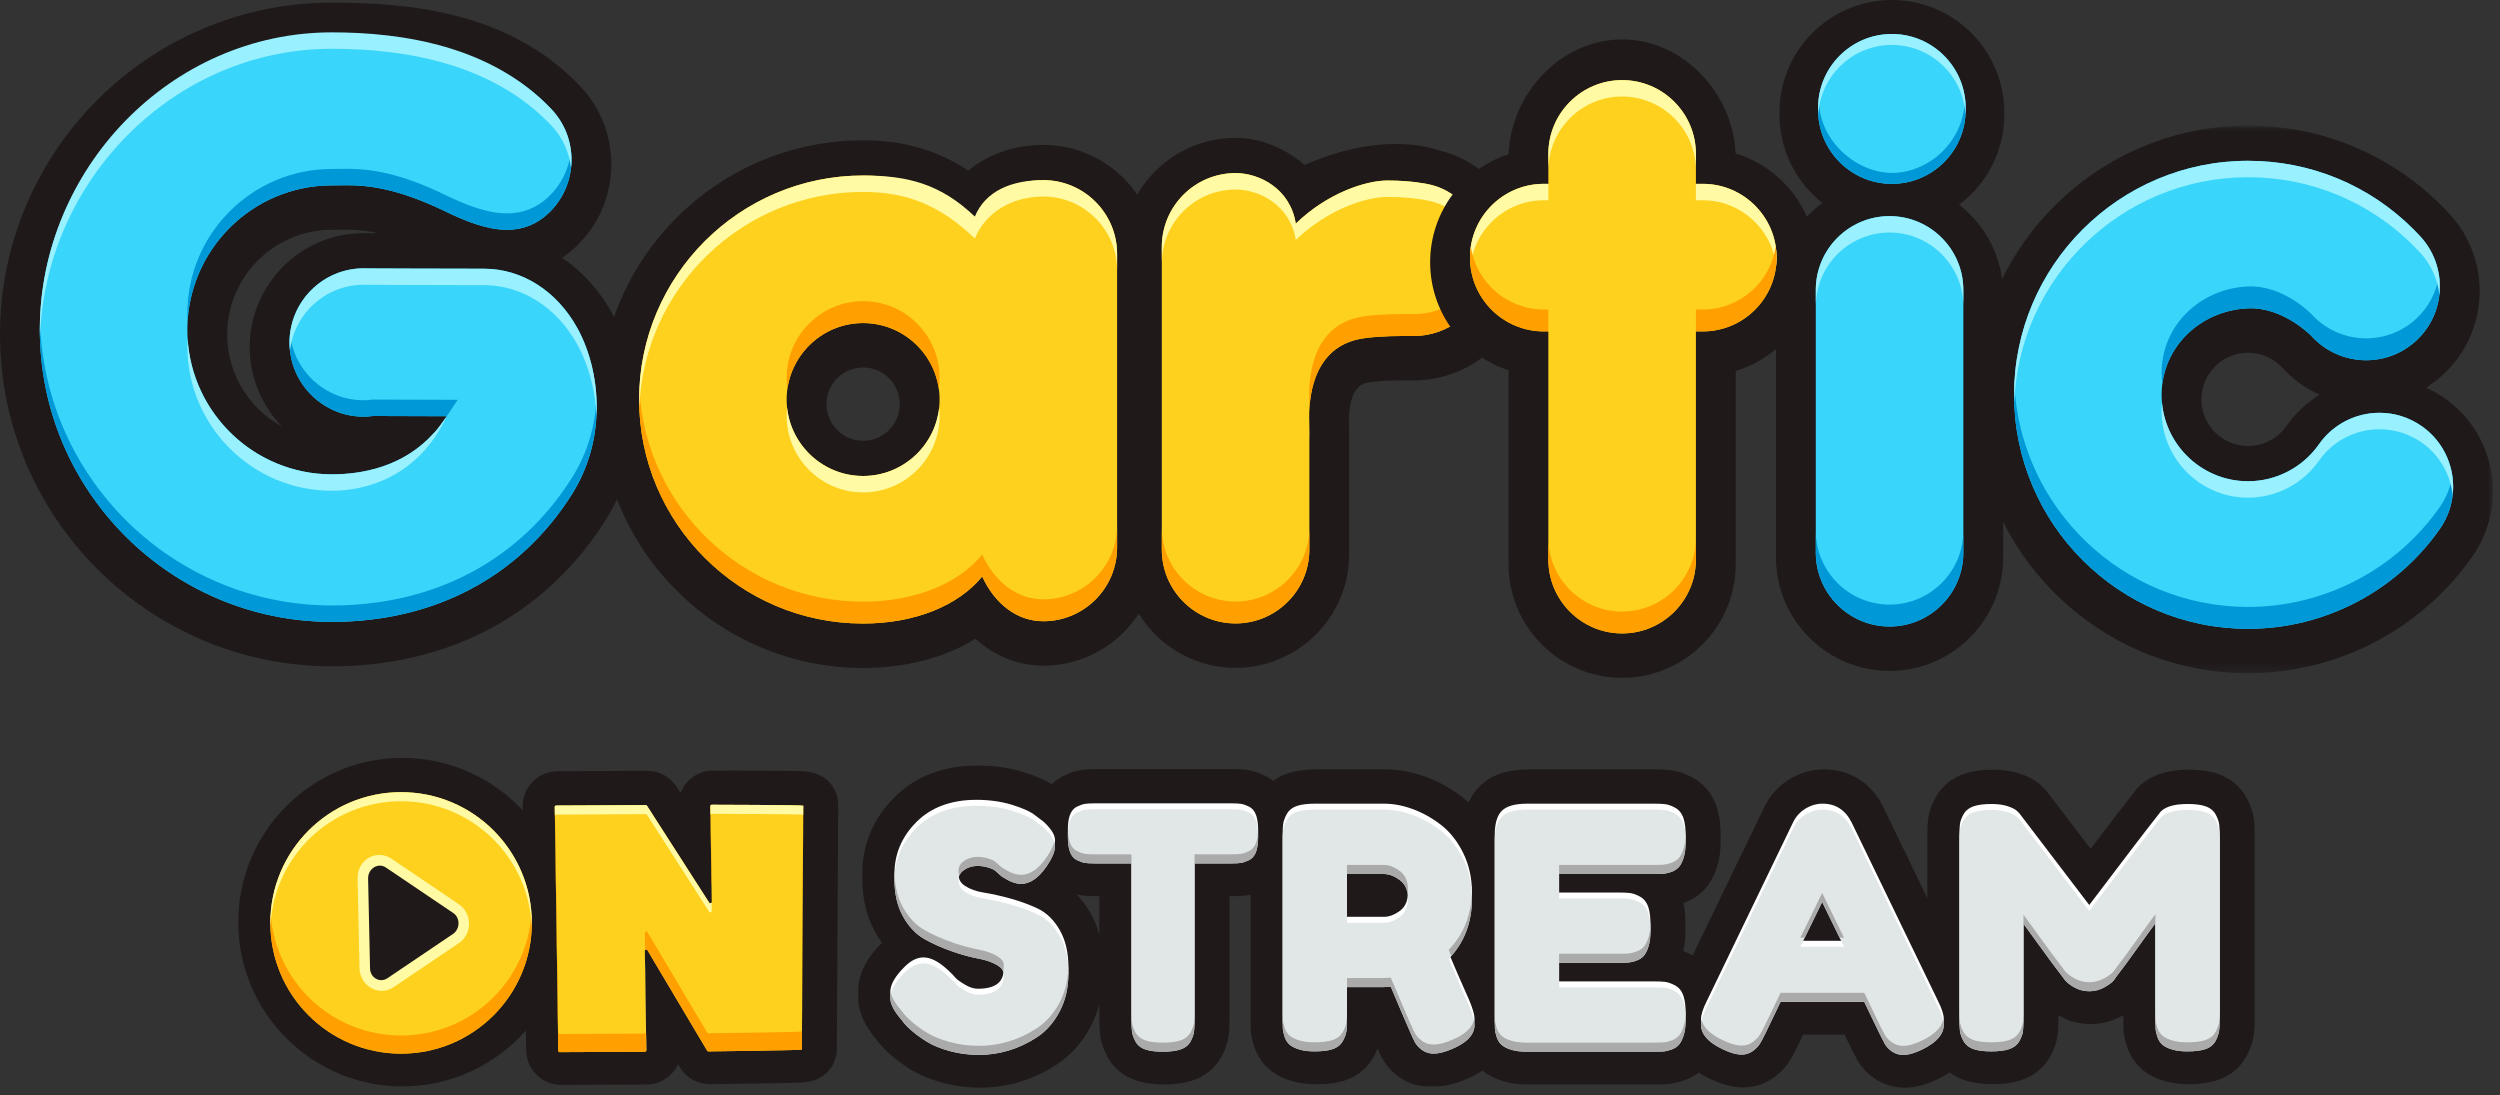 <?xml version="1.0" encoding="UTF-8"?>
<svg width="315px" height="138px" viewBox="0 0 315 138" version="1.1" xmlns="http://www.w3.org/2000/svg" xmlns:xlink="http://www.w3.org/1999/xlink">
    <rect x="0" y="0" width="315" height="138" fill="#333333" stroke="none"/>
    <!-- Generator: Sketch 53.2 (72643) - https://sketchapp.com -->
    <title>Group 176</title>
    <desc>Created with Sketch.</desc>
    <defs>
        <polygon id="path-1" points="0.755 0.777 66.113 0.777 66.113 69.779 0.755 69.779"></polygon>
    </defs>
    <g id="Page-1" stroke="none" stroke-width="1" fill="none" fill-rule="evenodd">
        <g id="Artboard-Copy-10" transform="translate(-206, -84)">
            <g id="Group-176" transform="translate(206, 84)">
                <path d="M43.654,28.938 C43.34,28.938 43.04,28.942 42.753,28.948 L42.614,28.95 C42.338,28.953 42.07,28.957 41.812,28.957 C34.541,28.957 28.626,34.873 28.626,42.144 C28.626,47.139 31.417,51.493 35.521,53.73 C33.01,51.144 31.463,47.617 31.463,43.736 C31.463,35.816 37.905,29.375 45.823,29.375 C45.923,29.375 46.021,29.377 46.12,29.381 C46.365,29.383 46.904,29.386 47.649,29.389 C46.059,29.018 44.794,28.938 43.654,28.938 M41.812,10.366 C24.29,10.366 10.035,24.622 10.035,42.144 C10.035,59.666 24.29,73.921 41.812,73.921 C53.001,73.921 62.24,69.037 67.83,60.164 C71.218,54.786 70.475,48.191 68.349,44.34 C66.663,41.285 63.909,39.459 60.985,39.459 C55.91,39.459 46.346,39.416 45.942,39.416 L45.715,39.41 C43.38,39.468 41.497,41.386 41.497,43.736 C41.497,46.121 43.437,48.062 45.823,48.062 C45.967,48.062 46.147,48.047 46.375,48.019 L46.705,47.975 L47.038,47.977 C49.01,47.986 52.796,48.001 56.297,48.008 L65.433,48.031 L60.511,55.728 C56.538,61.943 49.897,65.365 41.812,65.365 C29.008,65.365 18.592,54.949 18.592,42.144 C18.592,29.34 29.008,18.922 41.812,18.922 C42.023,18.922 42.243,18.919 42.468,18.916 L42.592,18.915 C42.929,18.91 43.284,18.904 43.654,18.904 C47.014,18.904 51.384,19.355 58.316,22.709 C60.06,23.552 62.269,24.52 63.883,24.52 C64.614,24.52 65.127,24.316 65.654,23.817 C66.497,23.018 66.958,21.985 66.989,20.828 C67.021,19.666 66.617,18.61 65.821,17.768 C59.607,11.209 49.726,10.367 41.812,10.366 M41.812,83.957 C18.758,83.957 0.001,65.2 0.001,42.144 C0.001,19.087 18.758,0.332 41.812,0.332 C51.737,0.333 64.262,1.53 73.106,10.868 C75.736,13.645 77.126,17.279 77.019,21.102 C76.918,24.919 75.332,28.473 72.553,31.102 C72.01,31.617 71.435,32.077 70.832,32.478 C73.352,34.188 75.519,36.566 77.134,39.492 C80.756,46.053 81.907,56.645 76.319,65.513 C68.827,77.406 56.572,83.957 41.812,83.957" id="Fill-1" fill="#1F191A"></path>
                <path d="M60.985,33.861 C55.918,33.861 46.368,33.819 45.964,33.817 L45.937,33.815 C45.9,33.813 45.861,33.81 45.823,33.81 C40.671,33.81 36.479,38.003 36.479,43.154 C36.479,48.307 40.672,52.499 45.823,52.499 C46.188,52.499 46.57,52.471 47.017,52.414 C48.992,52.422 52.78,52.436 56.284,52.445 C52.417,58.493 46.287,59.767 41.812,59.767 C31.775,59.767 23.608,51.6 23.608,41.562 C23.608,31.525 31.774,23.358 41.812,23.358 C42.085,23.358 42.368,23.354 42.663,23.349 C42.977,23.344 43.308,23.339 43.654,23.339 C46.446,23.339 50.112,23.732 56.132,26.643 C58.496,27.786 61.264,28.955 63.882,28.955 C65.892,28.955 67.648,28.256 69.104,26.877 C70.908,25.17 71.937,22.863 72.005,20.381 C72.073,17.898 71.171,15.539 69.464,13.736 C61.934,5.786 50.731,4.766 41.812,4.766 C21.524,4.766 5.017,21.272 5.017,41.561 C5.017,61.85 21.524,78.356 41.812,78.356 C54.785,78.356 65.533,72.639 72.075,62.257 C76.572,55.118 75.651,46.605 72.743,41.335 C70.159,36.655 65.763,33.861 60.985,33.861" id="Fill-3" fill="#3AD5FA"></path>
                <path d="M108.753,46.304 C106.207,46.304 104.135,48.375 104.135,50.921 C104.135,53.467 106.207,55.538 108.753,55.538 C111.299,55.538 113.371,53.467 113.371,50.921 C113.371,48.375 111.299,46.304 108.753,46.304 M108.753,65.573 C100.674,65.573 94.101,59 94.101,50.921 C94.101,42.843 100.674,36.27 108.753,36.27 C116.832,36.27 123.405,42.843 123.405,50.921 C123.405,59 116.832,65.573 108.753,65.573 M108.752,27.712 C95.955,27.712 85.544,38.124 85.544,50.921 C85.544,63.718 95.955,74.13 108.752,74.13 C113.618,74.13 117.776,72.602 119.874,70.041 L124.939,63.864 L128.305,71.108 C128.687,71.929 129.758,73.84 131.459,73.84 C133.818,73.84 135.738,71.92 135.738,69.562 L135.738,32.573 C135.738,30.213 133.818,28.293 131.459,28.293 C129.524,28.293 128.033,29.108 127.471,30.471 L124.68,37.237 L119.375,32.195 C115.94,28.927 113.06,27.712 108.752,27.712 M108.752,84.164 C90.423,84.164 75.51,69.251 75.51,50.921 C75.51,32.591 90.423,17.678 108.752,17.678 C113.776,17.678 118.024,18.877 122.007,21.489 C124.517,19.427 127.813,18.259 131.459,18.259 C139.352,18.259 145.773,24.68 145.773,32.573 L145.773,69.562 C145.773,77.453 139.352,83.874 131.459,83.874 C128.263,83.874 125.298,82.663 122.911,80.485 C119.054,82.863 114.15,84.164 108.752,84.164" id="Fill-5" fill="#1F191A"></path>
                <path d="M108.752,40.705 C114.065,40.705 118.388,45.027 118.388,50.34 C118.388,55.652 114.065,59.975 108.752,59.975 C103.44,59.975 99.118,55.652 99.118,50.34 C99.118,45.027 103.44,40.705 108.752,40.705 M131.458,22.695 C127.452,22.695 124.168,24.738 122.832,27.976 C118.464,23.823 114.325,22.114 108.752,22.114 C93.189,22.114 80.527,34.775 80.527,50.34 C80.527,65.904 93.189,78.565 108.752,78.565 C115.185,78.565 120.699,76.369 123.755,72.641 C125.403,76.188 128.227,78.275 131.458,78.275 C136.585,78.275 140.755,74.105 140.755,68.979 L140.755,31.991 C140.755,26.865 136.585,22.695 131.458,22.695" id="Fill-7" fill="#FFD11F"></path>
                <path d="M155.683,27.407 C153.324,27.407 151.405,29.327 151.405,31.686 L151.405,69.837 C151.405,72.196 153.324,74.115 155.683,74.115 C158.042,74.115 159.961,72.196 159.961,69.837 L159.961,53.988 C159.629,45.912 163.437,39.965 169.9,38.467 C171.546,38.084 173.994,37.89 177.172,37.89 L178.172,37.894 C180.526,37.894 182.467,35.954 182.467,33.568 C182.467,31.362 180.855,29.097 179.016,28.721 L178.526,28.608 L178.169,28.469 C178.117,28.45 173.685,26.892 165.703,31.321 L161.765,33.506 L159.169,29.828 C158.164,28.402 156.73,27.407 155.683,27.407 M155.683,84.149 C147.79,84.149 141.37,77.729 141.37,69.837 L141.37,31.686 C141.37,23.794 147.79,17.373 155.683,17.373 C158.75,17.373 161.818,18.602 164.393,20.779 C173.221,16.914 179.218,18.217 181.432,18.98 C187.772,20.49 192.501,26.683 192.501,33.568 C192.501,41.486 186.059,47.929 178.14,47.929 L177.172,47.925 C174.485,47.925 172.796,48.095 172.167,48.241 C170.099,48.72 169.913,51.789 169.987,53.576 C169.996,53.774 169.998,53.939 169.996,54.083 L169.996,69.837 C169.996,77.729 163.575,84.149 155.683,84.149" id="Fill-9" fill="#1F191A"></path>
                <path d="M180.021,23.226 C179.952,23.209 177.921,22.747 174.834,22.747 C171.958,22.747 167.148,24.416 163.269,28.178 C162.586,23.808 158.723,21.81 155.683,21.81 C150.557,21.81 146.387,25.98 146.387,31.106 L146.387,69.256 C146.387,74.382 150.557,78.552 155.683,78.552 C160.809,78.552 164.979,74.382 164.979,69.256 L164.979,53.443 C164.982,53.38 164.979,53.307 164.974,53.202 C164.864,50.515 165.233,44.119 171.033,42.775 C172.276,42.486 174.458,42.328 177.172,42.328 C177.51,42.328 177.78,42.33 177.954,42.331 L178.14,42.332 C183.293,42.332 187.485,38.141 187.485,32.989 C187.485,28.567 184.346,24.11 180.021,23.226" id="Fill-11" fill="#FFD11F"></path>
                <g id="Group-15" transform="translate(248, 15.047)">
                    <mask id="mask-2" fill="white">
                        <use xlink:href="#path-1"></use>
                    </mask>
                    <g id="Clip-14"></g>
                    <path d="M35.255,29.403 C32.015,29.403 29.379,32.039 29.379,35.279 C29.379,38.519 32.015,41.155 35.255,41.155 C37.172,41.155 38.977,40.214 40.081,38.635 C41.207,37.026 42.637,35.689 44.265,34.681 C42.509,33.891 40.91,32.751 39.586,31.306 C39.524,31.239 39.453,31.167 39.383,31.095 C38.299,30.012 36.825,29.403 35.255,29.403 M35.256,10.811 C21.765,10.811 10.789,21.787 10.789,35.279 C10.789,48.769 21.765,59.745 35.256,59.745 C43.234,59.745 50.731,55.84 55.312,49.299 C56.663,47.366 56.192,44.693 54.259,43.34 L54.258,43.34 C53.535,42.834 52.69,42.566 51.813,42.566 C50.413,42.566 49.101,43.248 48.302,44.389 C45.319,48.648 40.442,51.189 35.255,51.189 C26.483,51.189 19.345,44.052 19.345,35.279 C19.345,26.507 26.483,19.369 35.255,19.369 C39.506,19.369 43.499,21.021 46.501,24.024 C46.676,24.201 46.826,24.356 46.973,24.515 C47.787,25.403 48.938,25.909 50.134,25.909 C51.207,25.909 52.234,25.508 53.025,24.782 C54.763,23.187 54.88,20.475 53.285,18.738 C53.044,18.475 52.803,18.224 52.556,17.976 C47.936,13.356 41.791,10.811 35.256,10.811 M35.256,69.779 C16.232,69.779 0.755,54.302 0.755,35.279 C0.755,16.255 16.232,0.777 35.256,0.777 C44.471,0.777 53.135,4.365 59.651,10.881 C59.995,11.225 60.329,11.574 60.674,11.948 C66.014,17.768 65.623,26.84 59.809,32.175 C59.146,32.784 58.434,33.323 57.682,33.791 C58.493,34.157 59.273,34.601 60.014,35.121 C66.478,39.646 68.056,48.588 63.531,55.052 C57.074,64.274 46.505,69.779 35.256,69.779" id="Fill-13" fill="#1F191A" mask="url(#mask-2)"></path>
                </g>
                <path d="M305.136,53.696 C303.566,52.595 301.725,52.014 299.813,52.014 C296.778,52.014 293.928,53.497 292.191,55.979 C290.148,58.897 286.808,60.638 283.255,60.638 C277.249,60.638 272.363,55.752 272.363,49.745 C272.363,43.738 277.254,39.099 283.255,38.852 C287.69,38.669 291.175,42.263 291.282,42.381 C293.039,44.294 295.535,45.391 298.135,45.391 C300.466,45.391 302.698,44.523 304.417,42.946 C308.193,39.481 308.447,33.589 304.983,29.812 C304.687,29.492 304.399,29.192 304.104,28.896 C298.535,23.328 291.131,20.261 283.256,20.261 C266.998,20.261 253.773,33.488 253.773,49.746 C253.773,66.004 266.998,79.23 283.256,79.23 C292.868,79.23 301.903,74.524 307.421,66.643 C310.361,62.442 309.335,56.635 305.136,53.696" id="Fill-16" fill="#3AD5FA"></path>
                <path d="M238.084,32.83 C235.726,32.83 233.806,34.75 233.806,37.109 L233.806,70.225 C233.806,72.584 235.726,74.503 238.084,74.503 C240.444,74.503 242.363,72.584 242.363,70.225 L242.363,37.109 C242.363,35.97 241.917,34.896 241.107,34.087 C240.297,33.276 239.224,32.83 238.084,32.83 M238.084,84.537 C230.192,84.537 223.772,78.116 223.772,70.225 L223.772,37.109 C223.772,29.217 230.192,22.796 238.084,22.796 C241.904,22.796 245.496,24.286 248.202,26.991 C250.907,29.697 252.398,33.29 252.398,37.11 L252.398,70.225 C252.398,78.116 245.976,84.537 238.084,84.537" id="Fill-18" fill="#1F191A"></path>
                <path d="M238.375,9.729 C235.933,9.729 233.944,11.717 233.944,14.162 L233.944,14.451 C233.944,16.895 235.933,18.881 238.375,18.881 C240.819,18.881 242.806,16.895 242.806,14.451 L242.806,14.162 C242.806,11.717 240.819,9.729 238.375,9.729 M238.375,28.611 C230.566,28.611 224.214,22.259 224.214,14.451 L224.214,14.162 C224.214,6.353 230.566,0.001 238.375,0.001 C246.185,0.001 252.536,6.353 252.536,14.162 L252.536,14.451 C252.536,22.259 246.185,28.611 238.375,28.611" id="Fill-20" fill="#1F191A"></path>
                <path d="M238.084,27.232 C232.959,27.232 228.79,31.402 228.79,36.529 L228.79,69.644 C228.79,74.769 232.959,78.939 238.084,78.939 C243.209,78.939 247.381,74.769 247.381,69.644 L247.381,36.529 C247.381,31.402 243.209,27.232 238.084,27.232" id="Fill-22" fill="#3AD5FA"></path>
                <path d="M238.375,4.284 C233.25,4.284 229.079,8.454 229.079,13.579 L229.079,13.87 C229.079,18.995 233.25,23.166 238.375,23.166 C243.501,23.166 247.672,18.996 247.672,13.87 L247.672,13.579 C247.672,8.454 243.501,4.284 238.375,4.284" id="Fill-24" fill="#3AD5FA"></path>
                <path d="M108.752,37.946 C103.44,37.946 99.118,42.268 99.118,47.581 C99.118,48.05 99.163,48.509 99.229,48.96 C99.901,44.3 103.91,40.705 108.752,40.705 C113.596,40.705 117.605,44.3 118.277,48.961 C118.343,48.509 118.388,48.05 118.388,47.581 C118.388,42.268 114.065,37.946 108.752,37.946" id="Fill-26" fill="#FF9F00"></path>
                <path d="M131.458,75.517 C128.227,75.517 125.403,73.43 123.754,69.882 C120.7,73.611 115.186,75.807 108.752,75.807 C93.65,75.807 81.284,63.886 80.562,48.961 C80.54,49.418 80.528,49.877 80.528,50.34 C80.528,65.905 93.189,78.566 108.752,78.566 C115.186,78.566 120.7,76.37 123.754,72.641 C125.403,76.189 128.227,78.276 131.458,78.276 C136.585,78.276 140.756,74.106 140.756,68.98 L140.756,66.221 C140.756,71.347 136.585,75.517 131.458,75.517" id="Fill-28" fill="#FF9F00"></path>
                <path d="M108.752,62.044 C114.065,62.044 118.388,57.722 118.388,52.409 C118.388,52.06 118.366,51.715 118.33,51.374 C117.812,56.202 113.716,59.975 108.752,59.975 C103.791,59.975 99.694,56.202 99.176,51.374 C99.14,51.715 99.118,52.06 99.118,52.409 C99.118,57.722 103.44,62.044 108.752,62.044" id="Fill-30" fill="#FFFAA3"></path>
                <path d="M131.458,22.695 C127.453,22.695 124.168,24.049 122.832,27.286 C118.465,23.133 114.326,22.114 108.752,22.114 C93.189,22.114 80.528,34.775 80.528,50.34 C80.528,50.686 80.541,51.03 80.553,51.374 C81.102,36.288 93.535,24.182 108.752,24.182 C114.326,24.182 118.465,25.892 122.832,30.045 C124.168,26.807 127.453,24.764 131.458,24.764 C136.585,24.764 140.756,28.934 140.756,34.06 L140.756,31.991 C140.756,26.865 136.585,22.695 131.458,22.695" id="Fill-32" fill="#FFFAA3"></path>
                <path d="M155.683,75.793 C150.557,75.793 146.387,71.623 146.387,66.497 L146.387,69.256 C146.387,74.382 150.557,78.552 155.683,78.552 C160.809,78.552 164.979,74.382 164.979,69.256 L164.979,66.497 C164.979,71.623 160.809,75.793 155.683,75.793" id="Fill-34" fill="#FF9F00"></path>
                <path d="M178.14,39.573 L177.953,39.572 C177.78,39.57 177.51,39.568 177.172,39.568 C174.457,39.568 172.276,39.726 171.033,40.015 C165.233,41.359 164.864,47.756 164.974,50.442 C164.979,50.548 164.982,50.621 164.979,50.683 L164.979,51.731 C165.108,48.668 166.12,43.912 171.033,42.774 C172.276,42.485 174.457,42.327 177.172,42.327 C177.51,42.327 177.78,42.329 177.953,42.331 L178.14,42.332 C183.293,42.332 187.485,38.14 187.485,32.988 C187.485,32.52 187.442,32.052 187.374,31.589 C186.712,36.097 182.83,39.573 178.14,39.573" id="Fill-36" fill="#FF9F00"></path>
                <path d="M164.979,53.442 C164.981,53.406 164.98,53.363 164.979,53.315 L164.979,53.442 Z" id="Fill-38" fill="#FF9F00"></path>
                <path d="M155.683,23.879 C158.723,23.879 162.586,25.877 163.268,30.247 C167.148,26.485 171.958,24.816 174.834,24.816 C177.921,24.816 179.952,25.278 180.021,25.295 C184.011,26.109 186.985,29.967 187.422,34.031 C187.461,33.689 187.485,33.341 187.485,32.988 C187.485,28.566 184.346,24.109 180.021,23.226 C179.952,23.209 177.921,22.746 174.834,22.746 C171.958,22.746 167.148,24.416 163.268,28.178 C162.586,23.808 158.723,21.81 155.683,21.81 C150.557,21.81 146.387,25.98 146.387,31.106 L146.387,33.175 C146.387,28.049 150.557,23.879 155.683,23.879" id="Fill-40" fill="#FFFAA3"></path>
                <path d="M164.979,53.801 C164.956,54.355 164.958,54.86 164.974,55.271 C164.976,55.315 164.978,55.35 164.979,55.384 L164.979,53.801 Z" id="Fill-42" fill="#FFFAA3"></path>
                <path d="M194.511,28.763 C192.153,28.763 190.233,30.683 190.233,33.042 C190.233,35.402 192.153,37.321 194.511,37.321 L200.11,37.321 L200.11,71.096 C200.11,73.455 202.029,75.374 204.388,75.374 C206.747,75.374 208.667,73.455 208.667,71.096 L208.667,37.321 L214.555,37.321 C216.913,37.321 218.833,35.402 218.833,33.042 C218.833,30.683 216.913,28.763 214.555,28.763 L208.667,28.763 L208.667,19.97 C208.667,17.612 206.747,15.692 204.388,15.692 C202.029,15.692 200.11,17.612 200.11,19.97 L200.11,28.763 L194.511,28.763 Z M204.388,85.409 C196.495,85.409 190.075,78.989 190.075,71.096 L190.075,46.652 C184.348,44.78 180.198,39.387 180.198,33.042 C180.198,26.695 184.353,21.298 190.085,19.429 C190.37,11.787 196.677,4.968 204.388,4.968 C212.069,4.968 218.355,11.738 218.688,19.337 C224.571,21.116 228.867,26.586 228.867,33.042 C228.867,39.493 224.577,44.96 218.701,46.742 L218.701,71.096 C218.701,78.989 212.281,85.409 204.388,85.409 L204.388,85.409 Z" id="Fill-44" fill="#1F191A"></path>
                <path d="M214.555,23.165 L213.684,23.165 L213.684,19.39 C213.684,14.264 209.514,10.094 204.388,10.094 C199.262,10.094 195.092,14.264 195.092,19.39 L195.092,23.165 L194.511,23.165 C189.386,23.165 185.216,27.335 185.216,32.461 C185.216,37.587 189.386,41.757 194.511,41.757 L195.092,41.757 L195.092,70.515 C195.092,75.641 199.262,79.811 204.388,79.811 C209.514,79.811 213.684,75.641 213.684,70.515 L213.684,41.757 L214.555,41.757 C219.68,41.757 223.85,37.587 223.85,32.461 C223.85,27.336 219.68,23.165 214.555,23.165" id="Fill-46" fill="#FFD11F"></path>
                <path d="M213.684,25.234 L214.555,25.234 C219.33,25.234 223.273,28.856 223.789,33.496 C223.828,33.155 223.85,32.811 223.85,32.461 C223.85,27.336 219.68,23.165 214.555,23.165 L213.684,23.165 L213.684,25.234 Z" id="Fill-48" fill="#FFFAA3"></path>
                <path d="M204.388,12.162 C209.514,12.162 213.684,16.333 213.684,21.458 L213.684,19.39 C213.684,14.264 209.514,10.094 204.388,10.094 C199.262,10.094 195.092,14.264 195.092,19.39 L195.092,21.458 C195.092,16.332 199.262,12.162 204.388,12.162" id="Fill-50" fill="#FFFAA3"></path>
                <path d="M194.511,25.234 L195.092,25.234 L195.092,23.165 L194.511,23.165 C189.386,23.165 185.216,27.335 185.216,32.461 C185.216,32.811 185.24,33.155 185.277,33.496 C185.794,28.855 189.736,25.234 194.511,25.234" id="Fill-52" fill="#FFFAA3"></path>
                <path d="M195.092,38.998 L194.511,38.998 C189.856,38.998 186,35.554 185.33,31.082 C185.262,31.533 185.216,31.991 185.216,32.461 C185.216,37.587 189.386,41.757 194.511,41.757 L195.092,41.757 L195.092,38.998 Z" id="Fill-54" fill="#FF9F00"></path>
                <path d="M204.388,77.052 C199.262,77.052 195.092,72.882 195.092,67.756 L195.092,70.515 C195.092,75.641 199.262,79.811 204.388,79.811 C209.514,79.811 213.684,75.641 213.684,70.515 L213.684,67.756 C213.684,72.882 209.514,77.052 204.388,77.052" id="Fill-56" fill="#FF9F00"></path>
                <path d="M214.555,38.998 L213.684,38.998 L213.684,41.757 L214.555,41.757 C219.68,41.757 223.85,37.587 223.85,32.461 C223.85,31.991 223.804,31.533 223.737,31.082 C223.067,35.554 219.21,38.998 214.555,38.998" id="Fill-58" fill="#FF9F00"></path>
                <path d="M238.084,76.18 C232.959,76.18 228.79,72.011 228.79,66.885 L228.79,69.644 C228.79,74.77 232.959,78.939 238.084,78.939 C243.209,78.939 247.38,74.77 247.38,69.644 L247.38,66.885 C247.38,72.011 243.209,76.18 238.084,76.18" id="Fill-60" fill="#0098D6"></path>
                <path d="M238.375,21.786 C233.944,21.786 229.079,17.756 229.172,12.345 C229.117,12.75 229.079,13.16 229.079,13.579 L229.079,13.87 C229.079,18.995 233.25,23.166 238.375,23.166 C243.501,23.166 247.672,18.996 247.672,13.87 L247.672,13.579 C247.672,13.16 247.633,12.75 247.579,12.346 C247.579,17.756 243.082,21.786 238.375,21.786" id="Fill-62" fill="#0098D6"></path>
                <path d="M238.375,4.284 C233.25,4.284 229.079,8.454 229.079,13.579 L229.079,13.87 C229.079,14.054 229.096,14.233 229.107,14.414 C229.392,9.543 233.434,5.663 238.375,5.663 C243.317,5.663 247.358,9.543 247.644,14.414 C247.654,14.233 247.672,14.054 247.672,13.87 L247.672,13.579 C247.672,8.454 243.501,4.284 238.375,4.284" id="Fill-64" fill="#99F0FF"></path>
                <path d="M238.084,27.232 C232.959,27.232 228.79,31.402 228.79,36.529 L228.79,38.596 C228.79,33.471 232.959,29.3 238.084,29.3 C243.209,29.3 247.381,33.471 247.38,38.596 L247.38,36.529 C247.381,31.402 243.209,27.232 238.084,27.232" id="Fill-66" fill="#99F0FF"></path>
                <path d="M298.135,42.633 C295.535,42.633 293.039,41.535 291.282,39.622 C291.175,39.505 287.69,35.91 283.255,36.094 C277.254,36.341 272.363,40.98 272.363,46.987 C272.363,47.455 272.403,47.915 272.46,48.368 C273.143,43.045 277.723,39.08 283.255,38.853 C287.69,38.669 291.175,42.264 291.282,42.381 C293.039,44.294 295.535,45.392 298.135,45.392 C300.466,45.392 302.697,44.524 304.416,42.946 C306.78,40.778 307.763,37.659 307.32,34.703 C307.019,36.74 306.048,38.691 304.416,40.188 C302.697,41.765 300.466,42.633 298.135,42.633" id="Fill-68" fill="#0098D6"></path>
                <path d="M307.421,63.885 C301.902,71.766 292.868,76.472 283.256,76.472 C267.461,76.472 254.53,63.987 253.807,48.366 C253.786,48.824 253.773,49.283 253.773,49.746 C253.773,66.004 266.998,79.231 283.256,79.231 C292.868,79.231 301.902,74.525 307.421,66.644 C308.84,64.614 309.327,62.212 308.986,59.938 C308.78,61.316 308.273,62.668 307.421,63.885" id="Fill-70" fill="#0098D6"></path>
                <path d="M305.136,53.696 C303.566,52.595 301.725,52.014 299.813,52.014 C296.778,52.014 293.928,53.497 292.191,55.979 C290.148,58.897 286.808,60.638 283.255,60.638 C277.599,60.638 272.939,56.303 272.415,50.782 C272.383,51.121 272.363,51.465 272.363,51.814 C272.363,57.821 277.249,62.708 283.255,62.708 C286.808,62.708 290.148,60.966 292.191,58.049 C293.928,55.565 296.778,54.084 299.813,54.084 C301.725,54.084 303.566,54.665 305.136,55.765 C307.422,57.365 308.758,59.815 309.035,62.393 C309.415,59.108 308.03,55.721 305.136,53.696" id="Fill-72" fill="#99F0FF"></path>
                <path d="M283.256,22.33 C291.131,22.33 298.535,25.396 304.104,30.966 C304.399,31.261 304.687,31.56 304.983,31.882 C306.367,33.391 307.148,35.239 307.357,37.134 C307.645,34.556 306.87,31.87 304.983,29.812 C304.687,29.492 304.399,29.192 304.104,28.896 C298.535,23.328 291.131,20.262 283.256,20.262 C266.998,20.262 253.773,33.488 253.773,49.746 C253.773,50.093 253.786,50.436 253.798,50.78 C254.347,35.001 267.346,22.33 283.256,22.33" id="Fill-74" fill="#99F0FF"></path>
                <path d="M47.017,50.345 C46.57,50.403 46.188,50.43 45.823,50.43 C41.021,50.43 37.057,46.787 36.54,42.12 C36.502,42.46 36.479,42.805 36.479,43.155 C36.479,48.308 40.671,52.499 45.823,52.499 C46.188,52.499 46.57,52.472 47.017,52.414 C48.7,52.42 53.264,52.437 56.284,52.446 C56.614,51.955 57.176,51.138 57.663,50.376 C54.159,50.367 48.992,50.353 47.017,50.345" id="Fill-76" fill="#0098D6"></path>
                <path d="M63.882,26.886 C61.264,26.886 58.495,25.718 56.132,24.575 C50.111,21.663 46.445,21.271 43.653,21.271 C43.307,21.271 42.977,21.276 42.662,21.281 C42.367,21.285 42.084,21.29 41.812,21.29 C31.774,21.29 23.608,29.456 23.608,39.493 C23.608,39.841 23.62,40.186 23.639,40.529 C24.178,30.971 32.12,23.359 41.812,23.359 C42.084,23.359 42.367,23.355 42.662,23.35 C42.977,23.345 43.307,23.339 43.653,23.339 C46.445,23.339 50.111,23.733 56.132,26.644 C58.495,27.786 61.264,28.955 63.882,28.955 C65.892,28.955 67.648,28.256 69.104,26.877 C70.907,25.17 71.937,22.864 72.004,20.381 C72.016,19.952 71.988,19.531 71.944,19.113 C71.699,21.286 70.711,23.286 69.104,24.809 C67.648,26.187 65.892,26.886 63.882,26.886" id="Fill-78" fill="#0098D6"></path>
                <path d="M72.075,60.188 C65.534,70.57 54.785,76.288 41.812,76.288 C21.871,76.288 5.595,60.337 5.044,40.528 C5.034,40.871 5.017,41.215 5.017,41.562 C5.017,61.85 21.524,78.356 41.812,78.356 C54.785,78.356 65.534,72.639 72.075,62.258 C74.48,58.438 75.325,54.23 75.156,50.333 C74.986,53.62 74.059,57.038 72.075,60.188" id="Fill-80" fill="#0098D6"></path>
                <path d="M60.985,33.861 C55.918,33.861 46.368,33.819 45.964,33.817 L45.937,33.815 C45.9,33.813 45.861,33.81 45.823,33.81 C40.671,33.81 36.479,38.003 36.479,43.154 C36.479,43.505 36.503,43.849 36.541,44.189 C37.057,39.522 41.021,35.88 45.823,35.88 C45.861,35.88 45.9,35.882 45.937,35.884 L45.964,35.886 C46.368,35.888 55.918,35.93 60.985,35.93 C65.763,35.93 70.159,38.724 72.743,43.404 C74.095,45.855 75.007,49.011 75.156,52.401 C75.37,48.237 74.368,44.28 72.743,41.335 C70.159,36.655 65.763,33.861 60.985,33.861" id="Fill-82" fill="#99F0FF"></path>
                <path d="M41.812,6.146 C50.731,6.146 61.934,7.856 69.463,15.806 C70.876,17.297 71.727,19.172 71.944,21.18 C71.973,20.916 71.998,20.651 72.004,20.381 C72.073,17.898 71.17,15.54 69.463,13.736 C61.934,5.787 50.731,4.077 41.812,4.077 C21.524,4.077 5.017,21.273 5.017,41.562 C5.017,41.908 5.034,42.251 5.043,42.596 C5.594,22.785 21.871,6.146 41.812,6.146" id="Fill-84" fill="#99F0FF"></path>
                <path d="M41.812,61.836 C46.287,61.836 52.791,59.975 56.284,52.445 C56.736,51.784 55.031,54.3 54.722,54.51 C50.898,58.793 45.722,59.768 41.812,59.768 C32.123,59.768 24.178,52.155 23.639,42.598 C23.621,42.94 23.608,43.284 23.608,43.632 C23.608,53.67 31.775,61.836 41.812,61.836" id="Fill-86" fill="#99F0FF"></path>
                <path d="M138.519,117.77 C138.248,116.776 137.867,115.85 137.378,114.999 C136.882,114.133 136.304,113.359 135.649,112.683 C135.845,112.733 136.04,112.772 136.236,112.802 C136.746,112.883 137.344,112.921 138.122,112.921 L138.519,112.921 L138.519,117.77 Z M283.997,103.285 C283.883,102.379 283.588,101.49 283.094,100.562 C282.29,99.056 280.968,97.978 279.27,97.442 C278.288,97.132 277.165,96.981 275.833,96.981 C272.512,96.981 270.129,98.001 268.781,99.974 C267.677,101.373 265.875,103.716 263.417,106.953 L257.849,99.647 L257.479,99.269 C256.522,98.242 255.326,97.758 254.508,97.484 C253.503,97.15 252.372,96.981 251.145,96.981 C249.787,96.981 248.651,97.13 247.674,97.439 C246,97.968 244.687,99.019 243.874,100.484 C243.376,101.385 243.063,102.302 242.942,103.209 C242.875,103.731 242.844,104.364 242.844,105.201 L242.844,113.168 L237.265,101.641 C235.749,98.611 233.107,96.941 229.826,96.941 C228.266,96.941 226.784,97.371 225.418,98.218 C224.063,99.064 222.99,100.254 222.316,101.659 L213.28,120.37 L213.214,120.332 C212.835,120.129 212.463,119.962 212.089,119.826 C212.276,119.04 212.371,118.156 212.371,117.188 C212.371,117.094 212.368,117.007 212.364,116.918 L212.36,116.831 L212.364,116.703 C212.368,116.615 212.371,116.528 212.371,116.439 C212.371,115.438 212.288,114.555 212.12,113.769 C213.338,113.352 214.375,112.626 215.121,111.668 C215.678,110.951 216.1,110.097 216.407,109.058 C216.671,108.157 216.8,107.156 216.8,105.99 C216.8,105.898 216.797,105.811 216.793,105.725 L216.79,105.641 L216.793,105.531 C216.796,105.436 216.8,105.341 216.8,105.242 C216.8,103.883 216.65,102.749 216.339,101.769 C215.804,100.07 214.722,98.745 213.209,97.936 C212.291,97.448 211.418,97.156 210.539,97.041 C210.017,96.972 209.381,96.941 208.54,96.941 L192.671,96.941 C189.945,96.941 187.919,97.623 186.48,99.025 C185.883,99.606 185.405,100.302 185.051,101.1 C184.82,100.891 184.582,100.692 184.342,100.505 C182.894,99.383 181.329,98.507 179.69,97.9 C177.974,97.263 176.25,96.941 174.567,96.941 L165.867,96.941 C164.508,96.941 163.373,97.091 162.397,97.4 C161.673,97.627 161.014,97.959 160.428,98.386 C160.12,98.144 159.79,97.936 159.443,97.763 C158.693,97.385 157.98,97.145 157.264,97.025 C156.75,96.939 156.15,96.9 155.318,96.9 L138.161,96.9 C137.344,96.9 136.752,96.936 136.243,97.017 C135.494,97.135 134.759,97.379 133.998,97.761 C133.451,98.035 132.957,98.389 132.519,98.82 C131.613,98.246 130.48,97.754 129.017,97.297 C127.235,96.74 125.278,96.457 123.198,96.457 C118.882,96.457 115.341,97.809 112.675,100.477 C110.044,103.106 108.655,106.397 108.655,109.995 C108.655,110.115 108.659,110.234 108.664,110.355 L108.667,110.46 L108.664,110.543 C108.659,110.611 108.655,110.675 108.655,110.743 C108.655,113.269 109.203,115.528 110.284,117.457 C110.542,117.918 110.825,118.361 111.128,118.776 C109.112,120.796 108.131,122.8 108.131,124.897 C108.131,125.025 108.139,125.153 108.15,125.302 L108.146,125.352 C108.138,125.45 108.131,125.546 108.131,125.645 C108.131,127.344 108.826,129.022 110.256,130.781 L110.464,131.03 C110.906,131.649 111.478,132.256 112.262,132.942 C112.972,133.561 113.799,134.167 114.724,134.744 C115.824,135.428 117.171,135.99 118.731,136.417 C121.746,137.242 125.168,137.297 128.44,136.331 C130.053,135.855 131.628,135.12 133.123,134.149 C134.915,132.982 136.368,131.353 137.443,129.306 C137.9,128.436 138.259,127.514 138.519,126.549 L138.519,128.423 C138.519,129.264 138.551,129.901 138.621,130.428 C138.732,131.281 139.018,132.156 139.468,133.024 C140.249,134.536 141.555,135.623 143.246,136.169 C144.222,136.489 145.352,136.643 146.699,136.643 C148.032,136.643 149.155,136.494 150.134,136.183 C151.858,135.637 153.184,134.546 153.968,133.029 C154.423,132.15 154.701,131.314 154.816,130.47 C154.886,129.95 154.918,129.331 154.918,128.464 L154.918,112.921 L155.278,112.921 C156.079,112.921 156.693,112.883 157.209,112.802 C157.327,112.784 157.447,112.76 157.568,112.734 L157.568,128.303 C157.568,128.928 157.578,129.397 157.593,129.685 C157.627,130.369 157.77,131.083 158.03,131.869 C158.445,133.113 159.179,134.169 160.152,134.924 C160.873,135.486 161.727,135.906 162.758,136.208 C163.658,136.475 164.662,136.605 165.828,136.605 L166.119,136.605 C167.442,136.605 168.556,136.444 169.523,136.113 C171.184,135.544 172.461,134.435 173.217,132.905 C173.352,132.631 173.47,132.362 173.574,132.085 C173.755,132.518 173.915,132.871 174.058,133.153 C174.494,134.01 175.127,134.78 175.938,135.441 C177.087,136.387 178.491,136.886 179.997,136.886 C180.08,136.886 180.165,136.879 180.248,136.871 L180.306,136.868 C181.71,136.965 183.192,136.663 184.808,135.956 C185.53,135.653 186.195,135.298 186.792,134.899 C186.821,134.923 186.849,134.945 186.876,134.964 C187.598,135.528 188.451,135.946 189.484,136.25 C190.381,136.514 191.384,136.643 192.55,136.643 L208.5,136.643 C209.124,136.643 209.59,136.633 209.888,136.619 C210.573,136.583 211.286,136.44 212.069,136.179 C212.79,135.939 213.444,135.593 214.019,135.15 C214.407,135.398 214.807,135.62 215.23,135.825 C218.506,137.464 221.334,137.409 223.638,135.662 C224.448,135.047 225.07,134.377 225.54,133.613 C225.767,133.238 226.033,132.74 226.382,132.041 L227.19,130.361 L232.42,130.361 L233.258,132.101 C233.563,132.712 233.802,133.168 233.97,133.475 C234.459,134.367 235.165,135.145 236.068,135.792 C237.205,136.613 238.556,137.047 239.975,137.047 C241.345,137.047 242.787,136.661 244.381,135.863 C244.831,135.638 245.258,135.393 245.659,135.131 C246.243,135.565 246.898,135.9 247.614,136.131 C248.591,136.45 249.721,136.605 251.064,136.605 C252.423,136.605 253.561,136.452 254.54,136.142 C256.219,135.612 257.531,134.56 258.333,133.1 C258.84,132.183 259.146,131.292 259.267,130.375 C259.332,129.853 259.364,129.22 259.364,128.383 L259.364,127.933 C259.399,127.954 259.434,127.974 259.469,127.995 C261.962,129.41 265.051,129.379 267.534,127.916 L267.534,128.303 C267.534,128.927 267.543,129.394 267.559,129.696 C267.595,130.383 267.739,131.095 267.998,131.875 C268.414,133.118 269.148,134.173 270.119,134.924 C270.839,135.487 271.692,135.906 272.721,136.208 C273.619,136.475 274.624,136.605 275.793,136.605 C277.15,136.605 278.287,136.453 279.269,136.143 C280.993,135.597 282.318,134.506 283.104,132.986 C283.522,132.174 283.805,131.363 283.946,130.569 C284.047,129.976 284.094,129.284 284.094,128.383 L284.094,105.281 C284.094,104.454 284.063,103.82 283.997,103.285 L283.997,103.285 Z" id="Fill-88" fill="#1F191A"></path>
                <path d="M101.029,97.168 L101.028,97.168 C100.696,97.157 100.221,97.147 99.652,97.14 C98.562,97.123 97.108,97.111 95.654,97.102 L94.59,97.095 C91.824,97.076 90.498,97.069 89.837,97.142 L89.836,97.077 C88.669,97.084 87.531,97.566 86.715,98.401 C86.291,98.835 85.964,99.353 85.75,99.915 L85.256,99.145 C84.443,97.876 83.064,97.118 81.529,97.118 L70.231,97.175 C69.05,97.182 67.944,97.648 67.118,98.49 C66.291,99.332 65.842,100.448 65.857,101.638 L65.864,102.098 C61.968,97.926 56.457,95.491 50.718,95.491 C39.304,95.491 30.019,104.776 30.019,116.189 C30.019,127.604 39.304,136.89 50.718,136.89 C56.689,136.89 62.349,134.288 66.264,129.836 L66.3,132.352 C66.327,134.749 68.303,136.699 70.719,136.699 L81.464,136.649 C82.632,136.643 83.769,136.159 84.585,135.325 C84.939,134.962 85.226,134.542 85.435,134.087 L85.737,134.59 C86.55,135.853 87.942,136.606 89.485,136.606 C89.485,136.606 92.44,136.572 95.393,136.526 C96.88,136.503 98.364,136.478 99.479,136.451 C100.059,136.437 100.544,136.422 100.883,136.409 C104.197,136.275 105.411,134.049 105.443,132.174 L105.617,101.374 C105.6,99.865 104.614,97.28 101.029,97.168" id="Fill-90" fill="#1F191A"></path>
                <path d="M133.532,117.195 C132.8,115.918 131.867,115.004 130.759,114.479 C129.719,113.987 128.569,113.563 127.338,113.22 C126.118,112.883 124.975,112.628 123.939,112.464 C122.995,112.315 122.2,112.029 121.578,111.614 C121.026,111.247 120.769,110.775 120.769,110.13 C120.769,109.615 120.979,109.222 121.431,108.897 C122.423,108.181 123.602,108.312 124.398,108.529 C124.913,108.669 125.127,108.778 125.209,108.831 C125.376,108.938 125.558,109.089 125.761,109.279 C126.019,109.522 126.197,109.673 126.296,109.737 C127.218,110.332 127.989,110.621 128.655,110.621 C129.79,110.621 130.875,109.871 131.88,108.393 C132.588,107.36 132.932,106.532 132.932,105.86 C132.932,105.202 132.473,104.453 131.5,103.544 L130.502,102.786 C129.936,102.31 128.979,101.865 127.574,101.424 C126.203,100.996 124.67,100.778 123.017,100.778 C119.863,100.778 117.327,101.714 115.481,103.56 C113.635,105.406 112.699,107.602 112.699,110.09 C112.699,111.884 113.066,113.449 113.789,114.739 C114.515,116.037 115.44,117.003 116.537,117.608 C117.579,118.183 118.716,118.69 119.913,119.111 C121.111,119.533 122.247,119.845 123.291,120.037 C124.246,120.214 125.052,120.497 125.682,120.88 C126.214,121.204 126.473,121.574 126.473,122.011 C126.473,123.115 126.136,124.581 123.219,124.581 C122.719,124.581 122.193,124.421 121.655,124.105 C120.931,123.68 120.631,123.441 120.505,123.315 C120.306,123.117 120.157,122.956 120.021,122.792 L119.82,122.591 C117.426,120.197 115.756,120.107 114.054,121.741 C112.79,122.976 112.176,124.04 112.176,124.992 C112.176,125.678 112.553,126.478 113.333,127.436 L113.668,127.841 C113.908,128.203 114.299,128.617 114.861,129.107 C115.4,129.578 116.045,130.047 116.777,130.503 C117.526,130.969 118.499,131.369 119.665,131.687 C120.831,132.007 122.081,132.168 123.38,132.168 C124.6,132.168 125.84,131.985 127.062,131.625 C128.283,131.265 129.485,130.703 130.636,129.955 C131.815,129.186 132.786,128.088 133.52,126.689 C134.253,125.296 134.624,123.681 134.624,121.89 C134.624,120.04 134.257,118.461 133.532,117.195" id="Fill-92" fill="#FFFFFF"></path>
                <path d="M158.303,102.814 C158.127,102.254 157.813,101.858 157.369,101.635 C157,101.451 156.678,101.337 156.385,101.288 C156.114,101.243 155.704,101.221 155.136,101.221 L137.98,101.221 C137.412,101.221 136.999,101.243 136.716,101.287 C136.407,101.335 136.076,101.451 135.706,101.635 C135.263,101.858 134.949,102.246 134.774,102.79 C134.622,103.257 134.549,103.853 134.549,104.612 C134.549,105.37 134.622,105.971 134.773,106.451 C134.948,107.01 135.261,107.407 135.706,107.629 C136.076,107.814 136.407,107.928 136.715,107.977 C136.999,108.022 137.4,108.043 137.94,108.043 L142.563,108.043 L142.563,127.77 C142.563,128.415 142.584,128.889 142.627,129.224 C142.675,129.588 142.814,129.995 143.041,130.433 C143.302,130.94 143.75,131.298 144.372,131.5 C144.923,131.679 145.624,131.766 146.518,131.766 C147.408,131.766 148.115,131.679 148.679,131.5 C149.317,131.299 149.773,130.94 150.034,130.433 C150.264,129.99 150.4,129.601 150.448,129.248 C150.491,128.928 150.512,128.459 150.512,127.811 L150.512,108.043 L155.096,108.043 C155.661,108.043 156.075,108.022 156.361,107.977 C156.665,107.928 157.004,107.811 157.369,107.629 C157.812,107.409 158.125,107.02 158.302,106.474 C158.453,106.001 158.528,105.406 158.528,104.653 C158.528,103.91 158.451,103.293 158.303,102.814" id="Fill-94" fill="#FFFFFF"></path>
                <path d="M177.399,112.426 C177.399,113.482 177.081,114.237 176.425,114.734 C175.737,115.255 175.051,115.52 174.385,115.52 L169.721,115.52 L169.721,109.373 L174.305,109.373 C175.033,109.373 175.724,109.636 176.42,110.176 C177.079,110.686 177.399,111.422 177.399,112.426 M185.15,126.092 L185.145,126.082 C183.997,123.486 183.128,121.483 182.537,120.072 C184.483,118.06 185.469,115.503 185.469,112.466 C185.469,110.654 185.099,108.983 184.372,107.498 C183.644,106.014 182.703,104.818 181.573,103.942 C180.464,103.083 179.276,102.415 178.041,101.957 C176.795,101.495 175.566,101.262 174.385,101.262 L165.686,101.262 C164.767,101.262 164.047,101.348 163.485,101.527 C162.85,101.726 162.388,102.091 162.112,102.609 C161.871,103.059 161.724,103.475 161.675,103.844 C161.631,104.179 161.611,104.654 161.611,105.297 L161.611,127.651 C161.611,128.172 161.618,128.565 161.631,128.822 C161.647,129.122 161.72,129.468 161.858,129.879 C162.009,130.335 162.249,130.692 162.565,130.938 C162.859,131.166 163.255,131.352 163.775,131.504 C164.279,131.654 164.891,131.726 165.646,131.726 C166.564,131.726 167.285,131.639 167.848,131.461 C168.483,131.26 168.945,130.896 169.221,130.378 C169.466,129.918 169.609,129.514 169.658,129.144 C169.701,128.813 169.721,128.337 169.721,127.691 L169.721,123.63 L174.336,123.629 L175.237,123.572 C176.299,126.099 177.114,128.007 177.68,129.294 C177.93,129.877 178.132,130.309 178.285,130.584 C178.465,130.913 178.754,131.23 179.143,131.525 C179.565,131.845 180.065,132.008 180.628,132.008 C181.294,132.008 182.069,131.81 182.993,131.405 C184.849,130.627 185.792,129.607 185.792,128.375 C185.792,127.875 185.582,127.128 185.15,126.092" id="Fill-96" fill="#FFFFFF"></path>
                <path d="M211.046,124.155 C210.586,123.911 210.183,123.767 209.812,123.718 C209.481,123.676 209.005,123.655 208.358,123.655 L196.444,123.655 L196.444,120.569 L203.848,120.569 C204.37,120.569 204.761,120.562 205.02,120.548 C205.318,120.533 205.669,120.46 206.092,120.323 C206.562,120.173 206.927,119.933 207.175,119.614 C207.403,119.321 207.589,118.925 207.742,118.404 C207.889,117.905 207.963,117.275 207.963,116.534 C207.963,115.616 207.877,114.895 207.698,114.332 C207.499,113.697 207.134,113.236 206.615,112.959 C206.156,112.714 205.752,112.571 205.381,112.522 C205.05,112.479 204.575,112.458 203.928,112.458 L196.444,112.458 L196.444,109.373 L208.318,109.373 C208.841,109.373 209.232,109.365 209.492,109.351 C209.794,109.336 210.14,109.261 210.548,109.126 C211.002,108.974 211.358,108.736 211.606,108.418 C211.834,108.125 212.019,107.728 212.173,107.208 C212.319,106.709 212.394,106.079 212.394,105.337 C212.394,104.419 212.308,103.699 212.129,103.134 C211.929,102.501 211.565,102.039 211.046,101.761 C210.585,101.516 210.182,101.374 209.812,101.326 C209.478,101.282 209.002,101.261 208.358,101.261 L192.49,101.261 C190.919,101.261 189.859,101.551 189.247,102.146 C188.633,102.745 188.334,103.775 188.334,105.297 L188.334,127.69 C188.334,128.213 188.341,128.604 188.355,128.862 C188.37,129.162 188.443,129.509 188.581,129.919 C188.733,130.375 188.972,130.731 189.288,130.977 C189.582,131.206 189.979,131.391 190.498,131.545 C191.002,131.693 191.614,131.765 192.369,131.765 L208.318,131.765 C208.841,131.765 209.232,131.759 209.49,131.744 C209.791,131.729 210.137,131.655 210.548,131.518 C211.002,131.367 211.358,131.129 211.606,130.811 C211.834,130.517 212.02,130.121 212.173,129.6 C212.321,129.094 212.394,128.483 212.394,127.73 C212.394,126.812 212.308,126.092 212.129,125.528 C211.929,124.894 211.565,124.432 211.046,124.155" id="Fill-98" fill="#FFFFFF"></path>
                <path d="M232.347,118.54 L226.839,118.54 L229.593,112.908 L232.347,118.54 Z M244.183,126.106 L233.308,103.633 L233.305,103.627 C232.52,102.058 231.288,101.262 229.644,101.262 C228.884,101.262 228.153,101.477 227.472,101.899 C226.789,102.324 226.274,102.894 225.939,103.593 L215.068,126.101 C214.573,127.091 214.331,127.835 214.331,128.375 C214.331,129.542 215.211,130.558 216.939,131.392 C218.687,132.266 219.925,132.385 220.9,131.645 C221.286,131.352 221.563,131.063 221.746,130.765 C221.898,130.516 222.114,130.115 222.394,129.555 L224.355,125.482 L234.893,125.482 L236.857,129.561 C237.129,130.106 237.341,130.516 237.49,130.786 C237.672,131.117 237.964,131.43 238.359,131.713 C238.778,132.016 239.261,132.168 239.794,132.168 C240.494,132.168 241.318,131.928 242.31,131.432 C244.039,130.566 244.916,129.538 244.916,128.375 C244.916,127.837 244.675,127.094 244.183,126.106 L244.183,126.106 Z" id="Fill-100" fill="#FFFFFF"></path>
                <path d="M279.623,103.906 C279.575,103.521 279.433,103.11 279.187,102.648 C278.909,102.131 278.447,101.766 277.813,101.566 C277.25,101.387 276.543,101.302 275.652,101.302 C273.735,101.302 272.531,101.732 272.005,102.575 C270.514,104.46 267.644,108.21 263.245,114.03 L254.452,102.492 L254.234,102.277 C254.011,102.016 253.615,101.798 252.992,101.589 C252.419,101.398 251.738,101.302 250.964,101.302 C250.044,101.302 249.323,101.387 248.762,101.566 C248.13,101.764 247.669,102.121 247.393,102.622 C247.149,103.062 247,103.472 246.952,103.844 C246.909,104.178 246.887,104.653 246.887,105.297 L246.887,127.65 C246.887,128.319 246.909,128.813 246.952,129.16 C247,129.547 247.149,129.965 247.392,130.404 C247.667,130.904 248.12,131.26 248.738,131.46 C249.288,131.638 249.989,131.725 250.882,131.725 C251.8,131.725 252.52,131.638 253.084,131.461 C253.718,131.26 254.179,130.905 254.453,130.404 C254.701,129.956 254.845,129.556 254.894,129.183 C254.936,128.852 254.958,128.378 254.958,127.73 L254.958,115.644 C255.343,116.17 255.886,116.918 256.647,117.969 C258.226,120.149 259.3,121.599 259.829,122.26 L260.166,122.72 C260.423,123.041 260.817,123.35 261.373,123.667 C262.538,124.327 264.041,124.31 265.209,123.622 C265.985,123.165 266.224,122.919 266.334,122.774 C266.481,122.583 266.601,122.412 266.652,122.316 C267.271,121.536 268.238,120.221 269.527,118.409 C270.329,117.282 271.014,116.341 271.577,115.593 L271.577,127.65 C271.577,128.172 271.584,128.564 271.598,128.823 C271.613,129.125 271.687,129.47 271.822,129.879 C271.976,130.334 272.214,130.691 272.531,130.937 C272.825,131.166 273.221,131.351 273.74,131.504 C274.245,131.653 274.856,131.725 275.611,131.725 C276.529,131.725 277.25,131.638 277.815,131.461 C278.452,131.26 278.906,130.9 279.17,130.392 C279.392,129.963 279.536,129.562 279.601,129.203 C279.659,128.86 279.688,128.379 279.688,127.73 L279.688,105.377 C279.688,104.734 279.666,104.254 279.623,103.906" id="Fill-102" fill="#FFFFFF"></path>
                <path d="M133.532,117.944 C132.8,116.667 131.867,115.753 130.759,115.228 C129.719,114.736 128.569,114.313 127.338,113.97 C126.118,113.632 124.975,113.377 123.939,113.214 C122.995,113.064 122.2,112.778 121.578,112.364 C121.026,111.996 120.769,111.524 120.769,110.879 C120.769,110.364 120.979,109.972 121.431,109.646 C122.423,108.93 123.602,109.061 124.398,109.278 C124.913,109.419 125.127,109.528 125.209,109.58 C125.376,109.687 125.558,109.838 125.761,110.028 C126.019,110.272 126.197,110.422 126.296,110.486 C127.218,111.081 127.989,111.37 128.655,111.37 C129.79,111.37 130.875,110.62 131.88,109.142 C132.588,108.11 132.932,107.281 132.932,106.609 C132.932,105.952 132.473,105.202 131.5,104.293 L130.502,103.535 C129.936,103.06 128.979,102.614 127.574,102.173 C126.203,101.745 124.67,101.527 123.017,101.527 C119.863,101.527 117.327,102.463 115.481,104.309 C113.635,106.155 112.699,108.351 112.699,110.839 C112.699,112.633 113.066,114.198 113.789,115.488 C114.515,116.786 115.44,117.752 116.537,118.357 C117.579,118.933 118.716,119.439 119.913,119.86 C121.111,120.282 122.247,120.594 123.291,120.786 C124.246,120.963 125.052,121.246 125.682,121.629 C126.214,121.953 126.473,122.323 126.473,122.76 C126.473,123.864 126.136,125.33 123.219,125.33 C122.719,125.33 122.193,125.17 121.655,124.854 C120.931,124.429 120.631,124.19 120.505,124.064 C120.306,123.866 120.157,123.705 120.021,123.541 L119.82,123.34 C117.426,120.947 115.756,120.856 114.054,122.49 C112.79,123.725 112.176,124.789 112.176,125.741 C112.176,126.427 112.553,127.227 113.333,128.185 L113.668,128.59 C113.908,128.953 114.299,129.366 114.861,129.856 C115.4,130.327 116.045,130.797 116.777,131.252 C117.526,131.718 118.499,132.118 119.665,132.436 C120.831,132.756 122.081,132.918 123.38,132.918 C124.6,132.918 125.84,132.734 127.062,132.374 C128.283,132.014 129.485,131.452 130.636,130.704 C131.815,129.935 132.786,128.837 133.52,127.438 C134.253,126.045 134.624,124.43 134.624,122.639 C134.624,120.789 134.257,119.21 133.532,117.944" id="Fill-104" fill="#E1E7E7"></path>
                <path d="M158.303,103.562 C158.127,103.002 157.813,102.606 157.369,102.385 C157,102.201 156.678,102.087 156.385,102.037 C156.114,101.993 155.704,101.969 155.136,101.969 L137.98,101.969 C137.412,101.969 136.999,101.993 136.716,102.037 C136.407,102.085 136.076,102.2 135.706,102.385 C135.263,102.606 134.949,102.995 134.774,103.54 C134.622,104.007 134.549,104.603 134.549,105.362 C134.549,106.118 134.622,106.719 134.773,107.2 C134.948,107.76 135.261,108.156 135.706,108.379 C136.076,108.564 136.407,108.677 136.715,108.727 C136.999,108.77 137.4,108.793 137.94,108.793 L142.563,108.793 L142.563,128.519 C142.563,129.165 142.584,129.638 142.627,129.972 C142.675,130.338 142.814,130.744 143.041,131.181 C143.302,131.689 143.75,132.048 144.372,132.25 C144.923,132.428 145.624,132.514 146.518,132.514 C147.408,132.514 148.115,132.429 148.679,132.25 C149.317,132.048 149.773,131.69 150.034,131.181 C150.264,130.739 150.4,130.351 150.448,129.996 C150.491,129.677 150.512,129.208 150.512,128.56 L150.512,108.793 L155.096,108.793 C155.661,108.793 156.075,108.77 156.361,108.727 C156.665,108.677 157.004,108.561 157.369,108.379 C157.812,108.157 158.125,107.769 158.302,107.224 C158.453,106.751 158.528,106.156 158.528,105.401 C158.528,104.66 158.451,104.041 158.303,103.562" id="Fill-106" fill="#E1E7E7"></path>
                <path d="M177.399,113.175 C177.399,114.231 177.081,114.986 176.425,115.483 C175.737,116.004 175.051,116.269 174.385,116.269 L169.721,116.269 L169.721,110.122 L174.305,110.122 C175.033,110.122 175.724,110.385 176.42,110.925 C177.079,111.435 177.399,112.171 177.399,113.175 M185.15,126.841 L185.145,126.831 C183.997,124.235 183.128,122.232 182.537,120.821 C184.483,118.809 185.469,116.252 185.469,113.216 C185.469,111.403 185.099,109.732 184.372,108.247 C183.644,106.763 182.703,105.567 181.573,104.692 C180.464,103.832 179.276,103.164 178.041,102.706 C176.795,102.244 175.566,102.011 174.385,102.011 L165.686,102.011 C164.767,102.011 164.047,102.097 163.485,102.276 C162.85,102.476 162.388,102.84 162.112,103.358 C161.871,103.809 161.724,104.224 161.675,104.593 C161.631,104.928 161.611,105.403 161.611,106.046 L161.611,128.4 C161.611,128.922 161.618,129.314 161.631,129.571 C161.647,129.871 161.72,130.217 161.858,130.628 C162.009,131.084 162.249,131.441 162.565,131.687 C162.859,131.915 163.255,132.101 163.775,132.254 C164.279,132.403 164.891,132.475 165.646,132.475 C166.564,132.475 167.285,132.389 167.848,132.21 C168.483,132.009 168.945,131.645 169.221,131.127 C169.466,130.667 169.609,130.263 169.658,129.893 C169.701,129.562 169.721,129.086 169.721,128.44 L169.721,124.379 L174.336,124.378 L175.237,124.321 C176.299,126.849 177.114,128.757 177.68,130.043 C177.93,130.626 178.132,131.058 178.285,131.333 C178.465,131.663 178.754,131.98 179.143,132.274 C179.565,132.594 180.065,132.757 180.628,132.757 C181.294,132.757 182.069,132.559 182.993,132.154 C184.849,131.376 185.792,130.357 185.792,129.124 C185.792,128.624 185.582,127.878 185.15,126.841" id="Fill-108" fill="#E1E7E7"></path>
                <path d="M211.046,124.904 C210.586,124.66 210.183,124.516 209.812,124.467 C209.481,124.425 209.005,124.404 208.358,124.404 L196.444,124.404 L196.444,121.318 L203.848,121.318 C204.37,121.318 204.761,121.311 205.02,121.297 C205.318,121.282 205.669,121.209 206.092,121.073 C206.562,120.922 206.927,120.682 207.175,120.364 C207.403,120.07 207.589,119.674 207.742,119.153 C207.889,118.654 207.963,118.024 207.963,117.283 C207.963,116.365 207.877,115.644 207.698,115.081 C207.499,114.446 207.134,113.985 206.615,113.708 C206.156,113.464 205.752,113.32 205.381,113.271 C205.05,113.228 204.575,113.208 203.928,113.208 L196.444,113.208 L196.444,110.122 L208.318,110.122 C208.841,110.122 209.232,110.115 209.492,110.1 C209.794,110.085 210.14,110.01 210.548,109.875 C211.002,109.723 211.358,109.485 211.606,109.167 C211.834,108.874 212.019,108.477 212.173,107.957 C212.319,107.458 212.394,106.828 212.394,106.086 C212.394,105.169 212.308,104.448 212.129,103.883 C211.929,103.25 211.565,102.788 211.046,102.51 C210.585,102.266 210.182,102.124 209.812,102.075 C209.478,102.031 209.002,102.01 208.358,102.01 L192.49,102.01 C190.919,102.01 189.859,102.3 189.247,102.895 C188.633,103.494 188.334,104.524 188.334,106.046 L188.334,128.439 C188.334,128.962 188.341,129.353 188.355,129.611 C188.37,129.912 188.443,130.258 188.581,130.669 C188.733,131.124 188.972,131.48 189.288,131.726 C189.582,131.955 189.979,132.14 190.498,132.294 C191.002,132.442 191.614,132.514 192.369,132.514 L208.318,132.514 C208.841,132.514 209.232,132.508 209.49,132.494 C209.791,132.478 210.137,132.405 210.548,132.268 C211.002,132.116 211.358,131.878 211.606,131.56 C211.834,131.266 212.02,130.871 212.173,130.35 C212.321,129.843 212.394,129.232 212.394,128.479 C212.394,127.561 212.308,126.841 212.129,126.277 C211.929,125.643 211.565,125.182 211.046,124.904" id="Fill-110" fill="#E1E7E7"></path>
                <path d="M232.347,119.289 L226.839,119.289 L229.593,113.657 L232.347,119.289 Z M244.183,126.855 L233.308,104.382 L233.305,104.376 C232.52,102.807 231.288,102.011 229.644,102.011 C228.884,102.011 228.153,102.226 227.472,102.648 C226.789,103.073 226.274,103.643 225.939,104.342 L215.068,126.851 C214.573,127.841 214.331,128.584 214.331,129.124 C214.331,130.291 215.211,131.308 216.939,132.141 C218.687,133.015 219.925,133.135 220.9,132.394 C221.286,132.101 221.563,131.812 221.746,131.514 C221.898,131.265 222.114,130.864 222.394,130.304 L224.355,126.232 L234.893,126.232 L236.857,130.31 C237.129,130.855 237.341,131.265 237.49,131.535 C237.672,131.866 237.964,132.18 238.359,132.463 C238.778,132.765 239.261,132.918 239.794,132.918 C240.494,132.918 241.318,132.677 242.31,132.182 C244.039,131.315 244.916,130.287 244.916,129.124 C244.916,128.587 244.675,127.843 244.183,126.855 L244.183,126.855 Z" id="Fill-112" fill="#E1E7E7"></path>
                <path d="M279.623,104.656 C279.575,104.271 279.433,103.86 279.187,103.397 C278.909,102.88 278.447,102.515 277.813,102.315 C277.25,102.136 276.543,102.051 275.652,102.051 C273.735,102.051 272.531,102.481 272.005,103.324 C270.514,105.209 267.644,108.959 263.245,114.779 L254.452,103.242 L254.234,103.027 C254.011,102.765 253.615,102.547 252.992,102.338 C252.419,102.147 251.738,102.051 250.964,102.051 C250.044,102.051 249.323,102.136 248.762,102.315 C248.13,102.514 247.669,102.87 247.393,103.371 C247.149,103.811 247,104.221 246.952,104.593 C246.909,104.927 246.887,105.402 246.887,106.046 L246.887,128.399 C246.887,129.068 246.909,129.562 246.952,129.91 C247,130.296 247.149,130.714 247.392,131.153 C247.667,131.653 248.12,132.009 248.738,132.209 C249.288,132.387 249.989,132.474 250.882,132.474 C251.8,132.474 252.52,132.388 253.084,132.21 C253.718,132.01 254.179,131.654 254.453,131.153 C254.701,130.706 254.845,130.305 254.894,129.932 C254.936,129.601 254.958,129.127 254.958,128.479 L254.958,116.393 C255.343,116.919 255.886,117.667 256.647,118.719 C258.226,120.899 259.3,122.348 259.829,123.009 L260.166,123.469 C260.423,123.79 260.817,124.099 261.373,124.416 C262.538,125.076 264.041,125.06 265.209,124.372 C265.985,123.914 266.224,123.668 266.334,123.523 C266.481,123.332 266.601,123.161 266.652,123.065 C267.271,122.285 268.238,120.971 269.527,119.158 C270.329,118.032 271.014,117.09 271.577,116.342 L271.577,128.399 C271.577,128.922 271.584,129.313 271.598,129.572 C271.613,129.875 271.687,130.219 271.822,130.628 C271.976,131.084 272.214,131.44 272.531,131.686 C272.825,131.915 273.221,132.1 273.74,132.253 C274.245,132.402 274.856,132.474 275.611,132.474 C276.529,132.474 277.25,132.388 277.815,132.21 C278.452,132.009 278.906,131.649 279.17,131.141 C279.392,130.712 279.536,130.311 279.601,129.952 C279.659,129.609 279.688,129.128 279.688,128.479 L279.688,106.126 C279.688,105.483 279.666,105.003 279.623,104.656" id="Fill-114" fill="#E1E7E7"></path>
                <path d="M67.011,116.286 C67.011,125.384 59.635,132.76 50.536,132.76 C41.438,132.76 34.062,125.384 34.062,116.286 C34.062,107.187 41.438,99.811 50.536,99.811 C59.635,99.811 67.011,107.187 67.011,116.286" id="Fill-116" fill="#FFD11F"></path>
                <path d="M59.098,116.294 L59.098,116.294 C59.065,115.322 58.597,114.461 57.813,113.932 L49.315,108.19 C48.495,107.634 47.43,107.565 46.554,108.031 C45.606,108.536 45.032,109.545 45.055,110.662 L45.298,121.978 C45.322,123.05 45.877,123.992 46.785,124.5 C46.912,124.571 47.043,124.632 47.175,124.681 C47.987,124.982 48.867,124.876 49.589,124.388 L57.844,118.815 C58.662,118.263 59.131,117.32 59.098,116.294" id="Fill-118" fill="#FFFAA3"></path>
                <path d="M46.382,110.7 L46.624,122.015 C46.65,123.209 47.867,123.896 48.819,123.254 L57.073,117.68 C57.986,117.064 58.01,115.649 57.116,115.046 L48.619,109.304 C47.645,108.645 46.355,109.45 46.382,110.7" id="Fill-120" fill="#1F191A"></path>
                <path d="M89.504,101.575 L89.678,113.639 C89.681,113.815 89.451,113.885 89.357,113.736 L81.517,101.519 C81.484,101.469 81.429,101.438 81.368,101.439 L70.073,101.495 C69.976,101.496 69.898,101.575 69.9,101.673 L70.343,132.398 C70.344,132.494 70.422,132.571 70.518,132.57 L81.258,132.52 C81.355,132.519 81.433,132.44 81.432,132.343 L81.251,119.816 C81.248,119.64 81.478,119.571 81.572,119.719 L89.107,132.397 C89.14,132.447 89.195,132.477 89.255,132.477 C89.255,132.477 101.038,132.343 101.036,132.245 L101.211,101.519 C101.209,101.424 89.678,101.397 89.678,101.397 C89.581,101.398 89.503,101.477 89.504,101.575" id="Fill-122" fill="#FFD11F"></path>
                <path d="M50.537,130.474 C41.823,130.474 34.694,123.707 34.106,115.143 C34.081,115.521 34.062,115.902 34.062,116.286 C34.062,125.384 41.438,132.76 50.537,132.76 C59.636,132.76 67.012,125.384 67.012,116.286 C67.012,115.902 66.993,115.521 66.968,115.143 C66.38,123.707 59.251,130.474 50.537,130.474" id="Fill-124" fill="#FF9F00"></path>
                <path d="M89.678,111.353 L89.536,101.496 C89.523,101.52 89.504,101.543 89.504,101.576 L89.647,111.451 C89.664,111.422 89.679,111.392 89.678,111.353" id="Fill-126" fill="#FF9F00"></path>
                <path d="M101.037,129.959 C101.039,130.057 89.256,130.191 89.256,130.191 C89.196,130.191 89.141,130.161 89.108,130.111 L81.573,117.433 C81.478,117.285 81.249,117.355 81.252,117.53 L81.283,119.719 C81.347,119.623 81.499,119.604 81.573,119.719 L89.108,132.397 C89.141,132.447 89.196,132.478 89.256,132.478 C89.256,132.478 101.039,132.343 101.037,132.245 L101.211,101.52 C101.211,101.519 101.202,101.518 101.198,101.517 L101.037,129.959 Z" id="Fill-128" fill="#FF9F00"></path>
                <path d="M81.258,130.234 L70.518,130.284 C70.422,130.285 70.344,130.208 70.343,130.112 L69.931,101.592 C69.917,101.618 69.899,101.641 69.9,101.672 L70.343,132.398 C70.344,132.494 70.422,132.571 70.518,132.57 L81.258,132.52 C81.355,132.519 81.433,132.44 81.432,132.342 L81.4,130.135 C81.37,130.19 81.323,130.233 81.258,130.234" id="Fill-130" fill="#FF9F00"></path>
                <path d="M89.678,102.541 C89.678,102.541 101.064,102.566 101.204,102.661 L101.21,101.52 C101.209,101.424 89.678,101.397 89.678,101.397 C89.581,101.398 89.503,101.478 89.504,101.575 L89.52,102.679 C89.539,102.603 89.597,102.541 89.678,102.541" id="Fill-132" fill="#FFFAA3"></path>
                <path d="M81.251,120.959 L81.415,132.383 C81.419,132.368 81.433,132.358 81.433,132.343 L81.267,120.911 C81.263,120.928 81.251,120.939 81.251,120.959" id="Fill-134" fill="#FFFAA3"></path>
                <path d="M70.074,102.639 L81.369,102.582 C81.429,102.582 81.485,102.613 81.517,102.662 L89.357,114.88 C89.452,115.028 89.681,114.958 89.678,114.783 L89.663,113.689 C89.624,113.823 89.441,113.868 89.357,113.737 L81.517,101.52 C81.485,101.469 81.429,101.439 81.369,101.439 L70.074,101.495 C69.976,101.496 69.898,101.576 69.9,101.673 L69.916,102.776 C69.934,102.701 69.992,102.639 70.074,102.639" id="Fill-136" fill="#FFFAA3"></path>
                <path d="M50.537,100.954 C59.444,100.954 66.695,108.024 66.997,116.857 C67.003,116.667 67.012,116.477 67.012,116.286 C67.012,107.187 59.636,99.811 50.537,99.811 C41.438,99.811 34.062,107.187 34.062,116.286 C34.062,116.477 34.071,116.667 34.077,116.857 C34.379,108.024 41.63,100.954 50.537,100.954" id="Fill-138" fill="#FFFAA3"></path>
                <path d="M128.656,110.228 C127.989,110.228 127.218,109.939 126.296,109.343 C126.197,109.279 126.019,109.129 125.761,108.886 C125.558,108.696 125.376,108.545 125.209,108.438 C125.127,108.385 124.913,108.276 124.398,108.136 C123.602,107.918 122.423,107.789 121.431,108.503 C120.979,108.83 120.769,109.221 120.769,109.737 C120.769,109.959 120.812,110.156 120.875,110.34 C120.977,110.077 121.154,109.847 121.431,109.647 C122.423,108.931 123.602,109.062 124.398,109.279 C124.913,109.419 125.127,109.529 125.209,109.581 C125.376,109.688 125.558,109.838 125.761,110.029 C126.019,110.273 126.197,110.422 126.296,110.487 C127.218,111.082 127.989,111.371 128.656,111.371 C129.79,111.371 130.875,110.621 131.88,109.143 C132.588,108.111 132.932,107.282 132.932,106.61 C132.932,106.443 132.902,106.27 132.843,106.09 C132.7,106.636 132.384,107.265 131.88,108 C130.875,109.478 129.79,110.228 128.656,110.228" id="Fill-140" fill="#AAAAAA"></path>
                <path d="M116.537,118.357 C117.579,118.933 118.716,119.439 119.913,119.86 C121.111,120.282 122.247,120.594 123.291,120.786 C124.246,120.962 125.052,121.246 125.683,121.628 C126.056,121.856 126.286,122.108 126.395,122.387 C126.454,122.127 126.474,121.863 126.474,121.617 C126.474,121.18 126.214,120.81 125.683,120.486 C125.052,120.103 124.246,119.819 123.291,119.643 C122.247,119.451 121.111,119.139 119.913,118.716 C118.716,118.296 117.579,117.79 116.537,117.213 C115.44,116.608 114.516,115.643 113.789,114.345 C113.163,113.228 112.805,111.904 112.72,110.403 C112.713,110.548 112.699,110.691 112.699,110.838 C112.699,112.633 113.066,114.198 113.789,115.488 C114.516,116.786 115.44,117.752 116.537,118.357" id="Fill-142" fill="#AAAAAA"></path>
                <path d="M133.52,126.296 C132.786,127.694 131.815,128.792 130.635,129.561 C129.485,130.31 128.283,130.871 127.062,131.232 C125.839,131.592 124.6,131.775 123.379,131.775 C122.081,131.775 120.831,131.613 119.665,131.294 C118.499,130.975 117.526,130.576 116.777,130.109 C116.044,129.653 115.4,129.185 114.861,128.714 C114.298,128.224 113.908,127.81 113.667,127.448 L113.333,127.043 C112.757,126.335 112.402,125.715 112.254,125.161 C112.207,125.359 112.175,125.553 112.175,125.741 C112.175,126.428 112.553,127.228 113.333,128.186 L113.667,128.591 C113.908,128.953 114.298,129.366 114.861,129.857 C115.4,130.327 116.044,130.797 116.777,131.252 C117.526,131.719 118.499,132.118 119.665,132.437 C120.831,132.756 122.081,132.918 123.379,132.918 C124.6,132.918 125.839,132.734 127.062,132.374 C128.283,132.015 129.485,131.452 130.635,130.704 C131.815,129.936 132.786,128.837 133.52,127.439 C134.252,126.045 134.624,124.431 134.624,122.64 C134.624,122.442 134.618,122.249 134.609,122.058 C134.539,123.625 134.175,125.05 133.52,126.296" id="Fill-144" fill="#AAAAAA"></path>
                <path d="M142.563,107.649 L137.94,107.649 C137.4,107.649 137,107.628 136.715,107.583 C136.408,107.534 136.077,107.42 135.707,107.235 C135.261,107.012 134.948,106.616 134.773,106.056 C134.663,105.705 134.594,105.286 134.566,104.79 C134.555,104.969 134.549,105.159 134.549,105.361 C134.549,106.118 134.623,106.719 134.773,107.199 C134.948,107.759 135.261,108.156 135.707,108.378 C136.077,108.563 136.408,108.677 136.715,108.726 C137,108.77 137.4,108.793 137.94,108.793 L142.563,108.793 L142.563,107.649 Z" id="Fill-146" fill="#AAAAAA"></path>
                <path d="M158.302,106.08 C158.125,106.626 157.812,107.015 157.369,107.235 C157.004,107.418 156.665,107.534 156.361,107.583 C156.075,107.628 155.661,107.649 155.096,107.649 L150.512,107.649 L150.512,108.793 L155.096,108.793 C155.661,108.793 156.075,108.77 156.361,108.726 C156.665,108.678 157.004,108.56 157.369,108.379 C157.812,108.157 158.125,107.769 158.302,107.224 C158.453,106.751 158.528,106.155 158.528,105.401 C158.528,105.202 158.521,105.014 158.51,104.833 C158.481,105.323 158.412,105.735 158.302,106.08" id="Fill-148" fill="#AAAAAA"></path>
                <path d="M150.035,130.039 C149.773,130.547 149.317,130.906 148.68,131.107 C148.116,131.285 147.409,131.372 146.518,131.372 C145.625,131.372 144.924,131.285 144.373,131.105 C143.751,130.904 143.303,130.545 143.042,130.038 C142.814,129.601 142.676,129.194 142.628,128.829 C142.585,128.496 142.563,128.02 142.563,127.377 L142.563,128.519 C142.563,129.164 142.585,129.639 142.628,129.973 C142.676,130.338 142.814,130.744 143.042,131.182 C143.303,131.688 143.751,132.048 144.373,132.249 C144.924,132.428 145.625,132.515 146.518,132.515 C147.409,132.515 148.116,132.429 148.68,132.25 C149.317,132.049 149.773,131.689 150.035,131.182 C150.264,130.739 150.4,130.351 150.448,129.996 C150.492,129.677 150.513,129.208 150.513,128.56 L150.513,127.417 C150.513,128.064 150.492,128.534 150.448,128.852 C150.4,129.208 150.264,129.596 150.035,130.039" id="Fill-150" fill="#AAAAAA"></path>
                <path d="M176.42,109.781 C175.724,109.241 175.032,108.978 174.305,108.978 L169.721,108.978 L169.721,110.122 L174.305,110.122 C175.032,110.122 175.724,110.385 176.42,110.925 C176.948,111.334 177.248,111.896 177.351,112.617 C177.376,112.43 177.399,112.242 177.399,112.032 C177.399,111.028 177.078,110.292 176.42,109.781" id="Fill-152" fill="#AAAAAA"></path>
                <path d="M182.993,131.012 C182.069,131.415 181.294,131.614 180.629,131.614 C180.065,131.614 179.565,131.451 179.143,131.13 C178.755,130.836 178.466,130.52 178.285,130.191 C178.133,129.914 177.931,129.484 177.681,128.9 C177.114,127.614 176.3,125.705 175.237,123.178 L174.337,123.236 L169.722,123.237 L169.722,124.379 L174.337,124.378 L175.237,124.321 C176.3,126.849 177.114,128.757 177.681,130.043 C177.931,130.626 178.133,131.058 178.285,131.333 C178.466,131.663 178.755,131.98 179.143,132.274 C179.565,132.594 180.065,132.757 180.629,132.757 C181.294,132.757 182.069,132.559 182.993,132.155 C184.85,131.376 185.792,130.357 185.792,129.124 C185.792,128.96 185.761,128.759 185.715,128.54 C185.468,129.524 184.56,130.355 182.993,131.012" id="Fill-154" fill="#AAAAAA"></path>
                <path d="M182.863,120.449 C184.586,118.496 185.469,116.071 185.469,113.215 C185.469,112.982 185.463,112.752 185.451,112.524 C185.356,115.361 184.384,117.767 182.537,119.678 C182.636,119.916 182.748,120.177 182.863,120.449" id="Fill-156" fill="#AAAAAA"></path>
                <path d="M169.221,129.984 C168.945,130.502 168.483,130.866 167.848,131.066 C167.284,131.245 166.564,131.332 165.646,131.332 C164.891,131.332 164.279,131.259 163.775,131.11 C163.255,130.958 162.859,130.772 162.565,130.543 C162.248,130.296 162.009,129.941 161.858,129.485 C161.72,129.074 161.647,128.728 161.631,128.427 C161.617,128.17 161.611,127.778 161.611,127.255 L161.611,128.399 C161.611,128.922 161.617,129.313 161.631,129.571 C161.647,129.871 161.72,130.216 161.858,130.628 C162.009,131.084 162.248,131.44 162.565,131.686 C162.859,131.915 163.255,132.1 163.775,132.254 C164.279,132.402 164.891,132.474 165.646,132.474 C166.564,132.474 167.284,132.388 167.848,132.21 C168.483,132.008 168.945,131.644 169.221,131.127 C169.466,130.667 169.609,130.262 169.658,129.892 C169.7,129.561 169.721,129.086 169.721,128.439 L169.721,127.296 C169.721,127.943 169.7,128.418 169.658,128.749 C169.609,129.119 169.466,129.523 169.221,129.984" id="Fill-158" fill="#AAAAAA"></path>
                <path d="M212.172,129.207 C212.02,129.728 211.834,130.123 211.606,130.417 C211.358,130.735 211.002,130.974 210.548,131.125 C210.137,131.262 209.791,131.335 209.49,131.351 C209.232,131.365 208.841,131.372 208.318,131.372 L192.369,131.372 C191.614,131.372 191.002,131.3 190.498,131.15 C189.979,130.998 189.582,130.812 189.288,130.584 C188.972,130.338 188.733,129.981 188.581,129.525 C188.443,129.114 188.37,128.769 188.355,128.468 C188.341,128.211 188.334,127.818 188.334,127.296 L188.334,128.439 C188.334,128.962 188.341,129.353 188.355,129.611 C188.37,129.912 188.443,130.258 188.581,130.669 C188.733,131.124 188.972,131.48 189.288,131.727 C189.582,131.955 189.979,132.141 190.498,132.294 C191.002,132.442 191.614,132.515 192.369,132.515 L208.318,132.515 C208.841,132.515 209.232,132.508 209.49,132.494 C209.791,132.478 210.137,132.405 210.548,132.269 C211.002,132.116 211.358,131.878 211.606,131.561 C211.834,131.267 212.02,130.871 212.172,130.351 C212.321,129.844 212.394,129.232 212.394,128.479 C212.394,128.271 212.388,128.077 212.379,127.889 C212.352,128.395 212.283,128.831 212.172,129.207" id="Fill-160" fill="#AAAAAA"></path>
                <path d="M196.445,121.318 L203.848,121.318 C204.371,121.318 204.761,121.311 205.021,121.297 C205.319,121.282 205.67,121.209 206.092,121.073 C206.562,120.922 206.927,120.682 207.175,120.364 C207.404,120.07 207.59,119.673 207.743,119.153 C207.889,118.654 207.964,118.024 207.964,117.283 C207.964,117.073 207.959,116.876 207.949,116.686 C207.921,117.195 207.852,117.638 207.743,118.01 C207.59,118.531 207.404,118.927 207.175,119.22 C206.927,119.54 206.562,119.779 206.092,119.929 C205.67,120.066 205.319,120.139 205.021,120.154 C204.761,120.168 204.371,120.174 203.848,120.174 L196.445,120.174 L196.445,121.318 Z" id="Fill-162" fill="#AAAAAA"></path>
                <path d="M212.172,106.814 C212.019,107.335 211.834,107.731 211.606,108.023 C211.358,108.341 211.002,108.581 210.548,108.733 C210.14,108.868 209.794,108.942 209.492,108.959 C209.232,108.972 208.841,108.978 208.318,108.978 L196.444,108.978 L196.444,110.123 L208.318,110.123 C208.841,110.123 209.232,110.115 209.492,110.1 C209.794,110.085 210.14,110.01 210.548,109.876 C211.002,109.724 211.358,109.486 211.606,109.168 C211.834,108.874 212.019,108.478 212.172,107.957 C212.319,107.459 212.394,106.829 212.394,106.085 C212.394,105.876 212.388,105.68 212.379,105.49 C212.351,105.999 212.282,106.442 212.172,106.814" id="Fill-164" fill="#AAAAAA"></path>
                <polygon id="Fill-166" fill="#AAAAAA" points="229.593 112.514 226.839 118.147 227.398 118.147 229.593 113.658 231.787 118.147 232.347 118.147"></polygon>
                <path d="M242.31,131.038 C241.318,131.533 240.495,131.774 239.794,131.774 C239.261,131.774 238.778,131.622 238.359,131.319 C237.964,131.036 237.672,130.724 237.49,130.392 C237.341,130.121 237.129,129.712 236.857,129.167 L234.893,125.089 L224.355,125.089 L222.394,129.16 C222.114,129.721 221.898,130.122 221.747,130.371 C221.563,130.67 221.287,130.958 220.9,131.252 C219.925,131.991 218.687,131.872 216.939,130.998 C215.497,130.302 214.654,129.477 214.413,128.545 C214.365,128.757 214.331,128.954 214.331,129.124 C214.331,130.291 215.211,131.308 216.939,132.141 C218.687,133.015 219.925,133.135 220.9,132.394 C221.287,132.1 221.563,131.812 221.747,131.514 C221.898,131.265 222.114,130.864 222.394,130.304 L224.355,126.231 L234.893,126.231 L236.857,130.309 C237.129,130.855 237.341,131.265 237.49,131.535 C237.672,131.866 237.964,132.18 238.359,132.463 C238.778,132.765 239.261,132.918 239.794,132.918 C240.495,132.918 241.318,132.677 242.31,132.182 C244.039,131.315 244.916,130.287 244.916,129.124 C244.916,128.955 244.884,128.757 244.835,128.546 C244.594,129.478 243.753,130.315 242.31,131.038" id="Fill-168" fill="#AAAAAA"></path>
                <path d="M254.454,130.01 C254.179,130.512 253.718,130.867 253.085,131.067 C252.521,131.245 251.801,131.332 250.883,131.332 C249.99,131.332 249.289,131.244 248.738,131.066 C248.121,130.866 247.668,130.511 247.392,130.01 C247.148,129.572 247.001,129.153 246.953,128.767 C246.909,128.42 246.888,127.926 246.888,127.256 L246.888,128.4 C246.888,129.069 246.909,129.563 246.953,129.91 C247.001,130.296 247.148,130.714 247.392,131.154 C247.668,131.654 248.121,132.009 248.738,132.209 C249.289,132.388 249.99,132.475 250.883,132.475 C251.801,132.475 252.521,132.389 253.085,132.21 C253.718,132.01 254.179,131.655 254.454,131.154 C254.701,130.706 254.846,130.306 254.894,129.933 C254.937,129.602 254.959,129.127 254.959,128.48 L254.959,127.337 C254.959,127.984 254.937,128.459 254.894,128.79 C254.846,129.163 254.701,129.563 254.454,130.01" id="Fill-170" fill="#AAAAAA"></path>
                <path d="M279.169,129.999 C278.906,130.506 278.451,130.865 277.815,131.066 C277.25,131.245 276.529,131.332 275.611,131.332 C274.857,131.332 274.244,131.26 273.74,131.109 C273.221,130.958 272.825,130.772 272.531,130.543 C272.213,130.297 271.975,129.94 271.822,129.485 C271.687,129.077 271.613,128.731 271.597,128.429 C271.583,128.17 271.576,127.778 271.576,127.256 L271.576,128.399 C271.576,128.922 271.583,129.313 271.597,129.572 C271.613,129.875 271.687,130.22 271.822,130.628 C271.975,131.083 272.213,131.44 272.531,131.686 C272.825,131.915 273.221,132.101 273.74,132.253 C274.244,132.402 274.857,132.475 275.611,132.475 C276.529,132.475 277.25,132.389 277.815,132.21 C278.451,132.009 278.906,131.649 279.169,131.142 C279.392,130.712 279.536,130.311 279.6,129.952 C279.658,129.609 279.688,129.128 279.688,128.479 L279.688,127.337 C279.688,127.984 279.658,128.466 279.6,128.809 C279.536,129.169 279.392,129.569 279.169,129.999" id="Fill-172" fill="#AAAAAA"></path>
                <path d="M271.577,115.199 C271.015,115.947 270.329,116.888 269.528,118.014 C268.238,119.828 267.271,121.142 266.653,121.923 C266.6,122.018 266.482,122.189 266.335,122.38 C266.224,122.524 265.985,122.77 265.209,123.228 C264.042,123.917 262.538,123.932 261.374,123.272 C260.817,122.957 260.423,122.647 260.166,122.327 L259.83,121.866 C259.301,121.206 258.225,119.756 256.647,117.575 C255.886,116.523 255.343,115.776 254.959,115.25 L254.959,116.393 C255.343,116.919 255.886,117.667 256.647,118.719 C258.225,120.899 259.301,122.348 259.83,123.009 L260.166,123.47 C260.423,123.79 260.817,124.099 261.374,124.416 C262.538,125.076 264.042,125.06 265.209,124.372 C265.985,123.914 266.224,123.668 266.335,123.523 C266.482,123.332 266.6,123.161 266.653,123.065 C267.271,122.285 268.238,120.971 269.528,119.158 C270.329,118.032 271.015,117.09 271.577,116.342 L271.577,115.199 Z" id="Fill-174" fill="#AAAAAA"></path>
            </g>
        </g>
    </g>
</svg>